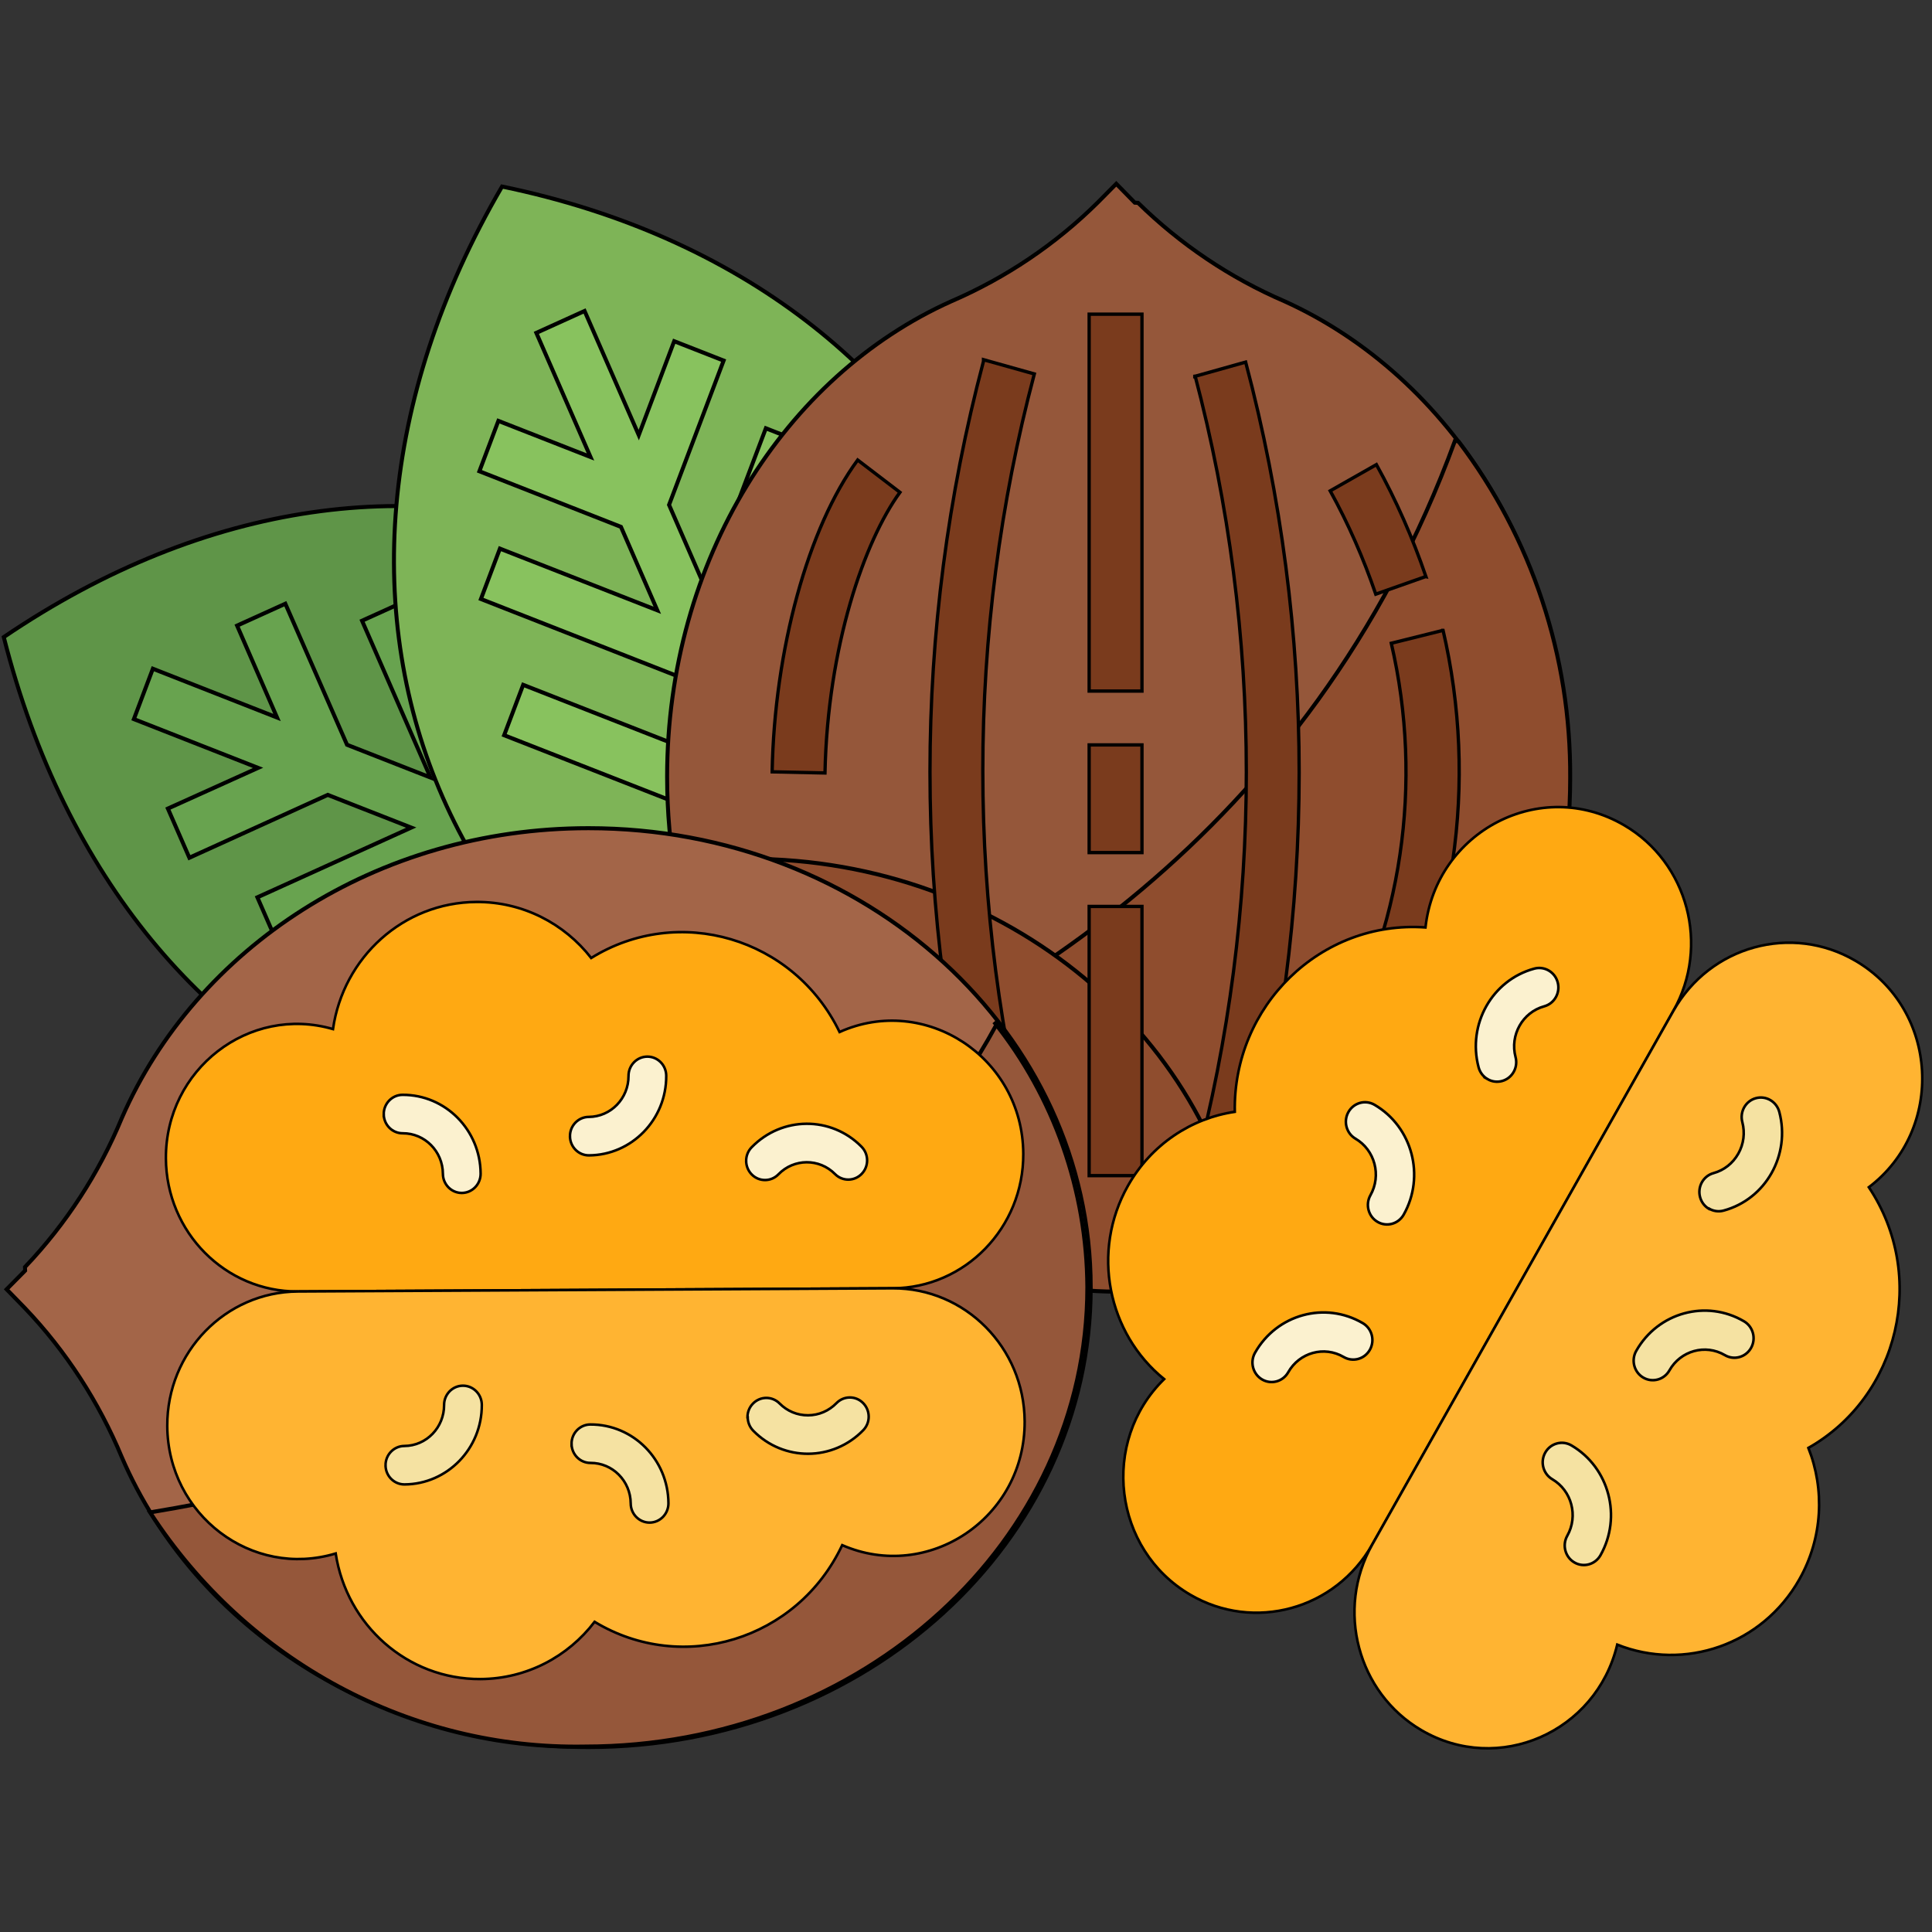 <svg width="128" height="128" version="1.1" xmlns="http://www.w3.org/2000/svg"><rect width="100%" height="100%" fill="#333333" stroke="none"/><g transform="matrix(.262 0 0 .267 -19.4 -34.1)" stroke="null"><path d="m323 381c-103 68.6-217 24.8-248-95.2 103-68.6 217-24.8 248 95.2z" fill="#5f9548"/><path d="m319 373-79.8-30.7-27.5-61.9-12.2 5.43 22.1 49.7-21.1-8.12-22.7-51.1-12.2 5.43 17.3 38.9-21.1-8.12-15.6-35-12.2 5.43 10.1 22.8-31.4-12.1-4.8 12.5 31.4 12.1-22.8 10.1 5.43 12.2 35-15.6 21.1 8.12-38.9 17.3 5.43 12.2 51.1-22.7 21.1 8.12-49.6 22.1 5.43 12.2 61.9-27.5 79.8 30.7 4.8-12.5z" fill="#68a34f"/><path d="m309 416c-121-24.5-171-136-108-242 121 24.5 171 136 108 242z" fill="#7eb457"/><path d="m277 329 24.3-63.2-12.5-4.81-19.5 50.7-9.19-20.7 20.1-52.2-12.5-4.8-15.3 39.7-9.18-20.7 13.8-35.8-12.5-4.81-8.96 23.3-13.7-30.8-12.2 5.43 13.7 30.8-23.3-8.96-4.8 12.5 35.8 13.8 9.19 20.7-39.8-15.3-4.8 12.5 52.2 20.1 9.18 20.7-50.7-19.5-4.81 12.5 63.2 24.3 34.7 78.2 12.2-5.43-34.7-78.2z" fill="#88c25e"/><path d="m361 178-4.68-4.68-4.68 4.64c-10.7 10.4-23.3 18.7-37 24.5-42.1 18.5-71.9 64.2-71.9 118 0 70.1 50.9 127 114 127 62.7 0 114-56.8 114-127 0-53.6-29.8-99.3-71.9-118-13.7-5.78-26.3-14.1-37-24.4z" fill="#95573a"/><path d="m442 237c-36.7 98.5-117 144-173 164 20.1 28.9 52.9 46.3 88.1 46.8 62.7 0 114-56.8 114-127 0.212-30.2-9.73-59.6-28.2-83.5z" fill="#8f4d2e"/><path d="m263 341c-6.14 0.01-12.3 0.418-18.4 1.22 9.1 60 55.7 106 112 106 11.1-0.013 22.2-1.84 32.7-5.4-6.75-57.1-60.7-102-126-102z" fill="#8f4d2e"/><g transform="matrix(.835 0 0 .835 -2052 -1552)" fill="#7a3b1d"><path d="m2876 2105h16v112h-16z"/><path d="m2876 2233h16v32h-16z"/><path d="m2876 2281h16v80h-16z"/><path d="m2844 2119c-21.6 80-21.6 164 0 244l15.4-4.24c-20.8-77.2-20.8-159 0-236l-15.4-4.24z"/><path d="m2780 2241 16 0.336c0.801-37.7 12-69 22.7-83.4l-12.8-9.6c-15 20-25.2 56.4-25.9 92.6z"/><path d="m2908 2123c20.8 77.2 20.8 159 0 236l15.4 4.24c21.6-80 21.6-164 0-244l-15.4 4.24z"/><path d="m2983 2199-15.5 3.79c9.83 41.6 3.26 85.3-18.3 122l14 7.8c23.6-40.4 30.8-88.3 19.9-134z"/><path d="m2978 2183c-4-11.5-9.02-22.7-15-33.3l-14 7.8c5.52 9.8 10.1 20.1 13.8 30.7l15.1-5.22z"/></g><path d="m80.4 443-4.68 4.64 4.64 4.68c10.4 10.7 18.7 23.3 24.5 37 18.5 42.1 64.2 71.9 118 71.9 70.1 0 127-50.9 127-114s-56.8-114-127-114c-53.7 0-99.3 29.8-118 71.9-5.78 13.7-14.1 26.3-24.5 37z" fill="#a36548"/><path d="m326 382c-44.8 80.8-147 110-214 121 24.4 37 66.1 58.9 110 58.1 70.1 0 127-50.9 127-114-0.127-24-8.45-47.2-23.6-65.8z" fill="#95573a"/><g transform="rotate(89.7,224,448)"><g transform="matrix(.636 0 0 .636 -1896 -1635)" stroke="null"><path d="m3333 3156c0-28.8-23.4-52.2-52.2-52.2-37.7 0-62.7 38.7-47.9 72.8-37 18-50.3 63.8-29.4 98.6-13.5 10.6-22.1 27.1-22.1 45.5 0 29.1 21.4 53.1 49.3 57.3-9.69 33.4 15.4 66.7 50.1 66.7 28.8 0 52.2-23.4 52.2-52.2v-237z" fill="#ffa912"/><g fill="#fbf1cf"><path d="m3264 3358c-4.14 0-7.5-3.36-7.5-7.5 0-17.1 13.9-30.9 30.9-30.9 4.14 0 7.5 3.36 7.5 7.5s-3.36 7.5-7.5 7.5c-8.79 0-15.9 7.15-15.9 15.9 0 4.14-3.36 7.5-7.5 7.5z"/><path d="m3273 3284c-4.14 0-7.5-3.36-7.5-7.5 0-8.79-7.15-15.9-15.9-15.9-4.14 0-7.5-3.36-7.5-7.5s3.36-7.5 7.5-7.5c17.1 0 30.9 13.9 30.9 30.9 0 4.14-3.36 7.5-7.5 7.5z"/><path d="m3283 3214c-1.92 0-3.84-0.732-5.3-2.2-12.1-12.1-12.1-31.7 0-43.7 2.93-2.93 7.68-2.93 10.6 0 2.93 2.93 2.93 7.68 0 10.6-6.21 6.21-6.21 16.3 0 22.5 2.93 2.93 2.93 7.68 0 10.6-1.46 1.46-3.38 2.2-5.3 2.2z"/></g><path d="m3333 3156c0-28.8 23.4-52.2 52.2-52.2 37.7 0 62.7 38.7 47.9 72.8 37 18 50.3 63.8 29.4 98.6 13.5 10.6 22.1 27.1 22.1 45.5 0 29.1-21.4 53.1-49.3 57.3 9.69 33.4-15.4 66.7-50.1 66.7-28.8 0-52.2-23.4-52.2-52.2v-237z" fill="#ffb432"/><g fill="#f5e2a2"><path d="m3401 3358c-4.14 0-7.5-3.36-7.5-7.5 0-8.79-7.15-15.9-15.9-15.9-4.14 0-7.5-3.36-7.5-7.5s3.36-7.5 7.5-7.5c17.1 0 30.9 13.9 30.9 30.9 0 4.14-3.36 7.5-7.5 7.5z"/><path d="m3393 3284c-4.14 0-7.5-3.36-7.5-7.5 0-17.1 13.9-30.9 30.9-30.9 4.14 0 7.5 3.36 7.5 7.5s-3.36 7.5-7.5 7.5c-8.79 0-15.9 7.15-15.9 15.9 0 4.14-3.36 7.5-7.5 7.5z"/><path d="m3383 3214c-1.92 0-3.84-0.732-5.3-2.2-2.93-2.93-2.93-7.68 0-10.6 3.01-3.01 4.67-7.01 4.67-11.3s-1.66-8.26-4.67-11.3c-2.93-2.93-2.93-7.68 0-10.6 2.93-2.93 7.68-2.93 10.6 0 12.1 12.1 12.1 31.7 0 43.7-1.46 1.46-3.38 2.2-5.3 2.2z"/></g></g></g><g transform="rotate(29.9,459,446)"><g transform="matrix(.646 0 0 .646 -2079 -1492)" stroke="null"><path d="m3928 2880c0-28.8-23.4-52.2-52.2-52.2-37.7 0-62.7 38.7-47.9 72.8-37 18-50.3 63.8-29.4 98.6-13.5 10.6-22.1 27.1-22.1 45.5 0 29.1 21.4 53.1 49.3 57.3-9.69 33.4 15.4 66.7 50.1 66.7 28.8 0 52.2-23.4 52.2-52.2v-237z" fill="#ffa912"/><g fill="#fbf1cf"><path d="m3859 3083c-4.14 0-7.5-3.36-7.5-7.5 0-17.1 13.9-30.9 30.9-30.9 4.14 0 7.5 3.36 7.5 7.5s-3.36 7.5-7.5 7.5c-8.79 0-15.9 7.15-15.9 15.9 0 4.14-3.36 7.5-7.5 7.5z"/><path d="m3868 3008c-4.14 0-7.5-3.36-7.5-7.5 0-8.79-7.15-15.9-15.9-15.9-4.14 0-7.5-3.36-7.5-7.5s3.36-7.5 7.5-7.5c17.1 0 30.9 13.9 30.9 30.9 0 4.14-3.36 7.5-7.5 7.5z"/><path d="m3878 2939c-1.92 0-3.84-0.732-5.3-2.2-12.1-12.1-12.1-31.7 0-43.7 2.93-2.93 7.68-2.93 10.6 0 2.93 2.93 2.93 7.68 0 10.6-6.21 6.21-6.21 16.3 0 22.5 2.93 2.93 2.93 7.68 0 10.6-1.46 1.46-3.38 2.2-5.3 2.2z"/></g><path d="m3928 2880c0-28.8 23.4-52.2 52.2-52.2 37.7 0 62.7 38.7 47.9 72.8 37 18 50.3 63.8 29.4 98.6 13.5 10.6 22.1 27.1 22.1 45.5 0 29.1-21.4 53.1-49.3 57.3 9.69 33.4-15.4 66.7-50.1 66.7-28.8 0-52.2-23.4-52.2-52.2v-237z" fill="#ffb432"/><g fill="#f5e2a2"><path d="m4e3 3083c-4.14 0-7.5-3.36-7.5-7.5 0-8.79-7.15-15.9-15.9-15.9-4.14 0-7.5-3.36-7.5-7.5s3.36-7.5 7.5-7.5c17.1 0 30.9 13.9 30.9 30.9 0 4.14-3.36 7.5-7.5 7.5z"/><path d="m3988 3008c-4.14 0-7.5-3.36-7.5-7.5 0-17.1 13.9-30.9 30.9-30.9 4.14 0 7.5 3.36 7.5 7.5s-3.36 7.5-7.5 7.5c-8.79 0-15.9 7.15-15.9 15.9 0 4.14-3.36 7.5-7.5 7.5z"/><path d="m3978 2939c-1.92 0-3.84-0.732-5.3-2.2-2.93-2.93-2.93-7.68 0-10.6 3.01-3.01 4.67-7.01 4.67-11.3s-1.66-8.26-4.67-11.3c-2.93-2.93-2.93-7.68 0-10.6 2.93-2.93 7.68-2.93 10.6 0 12.1 12.1 12.1 31.7 0 43.7-1.46 1.46-3.38 2.2-5.3 2.2z"/></g></g></g></g></svg>
